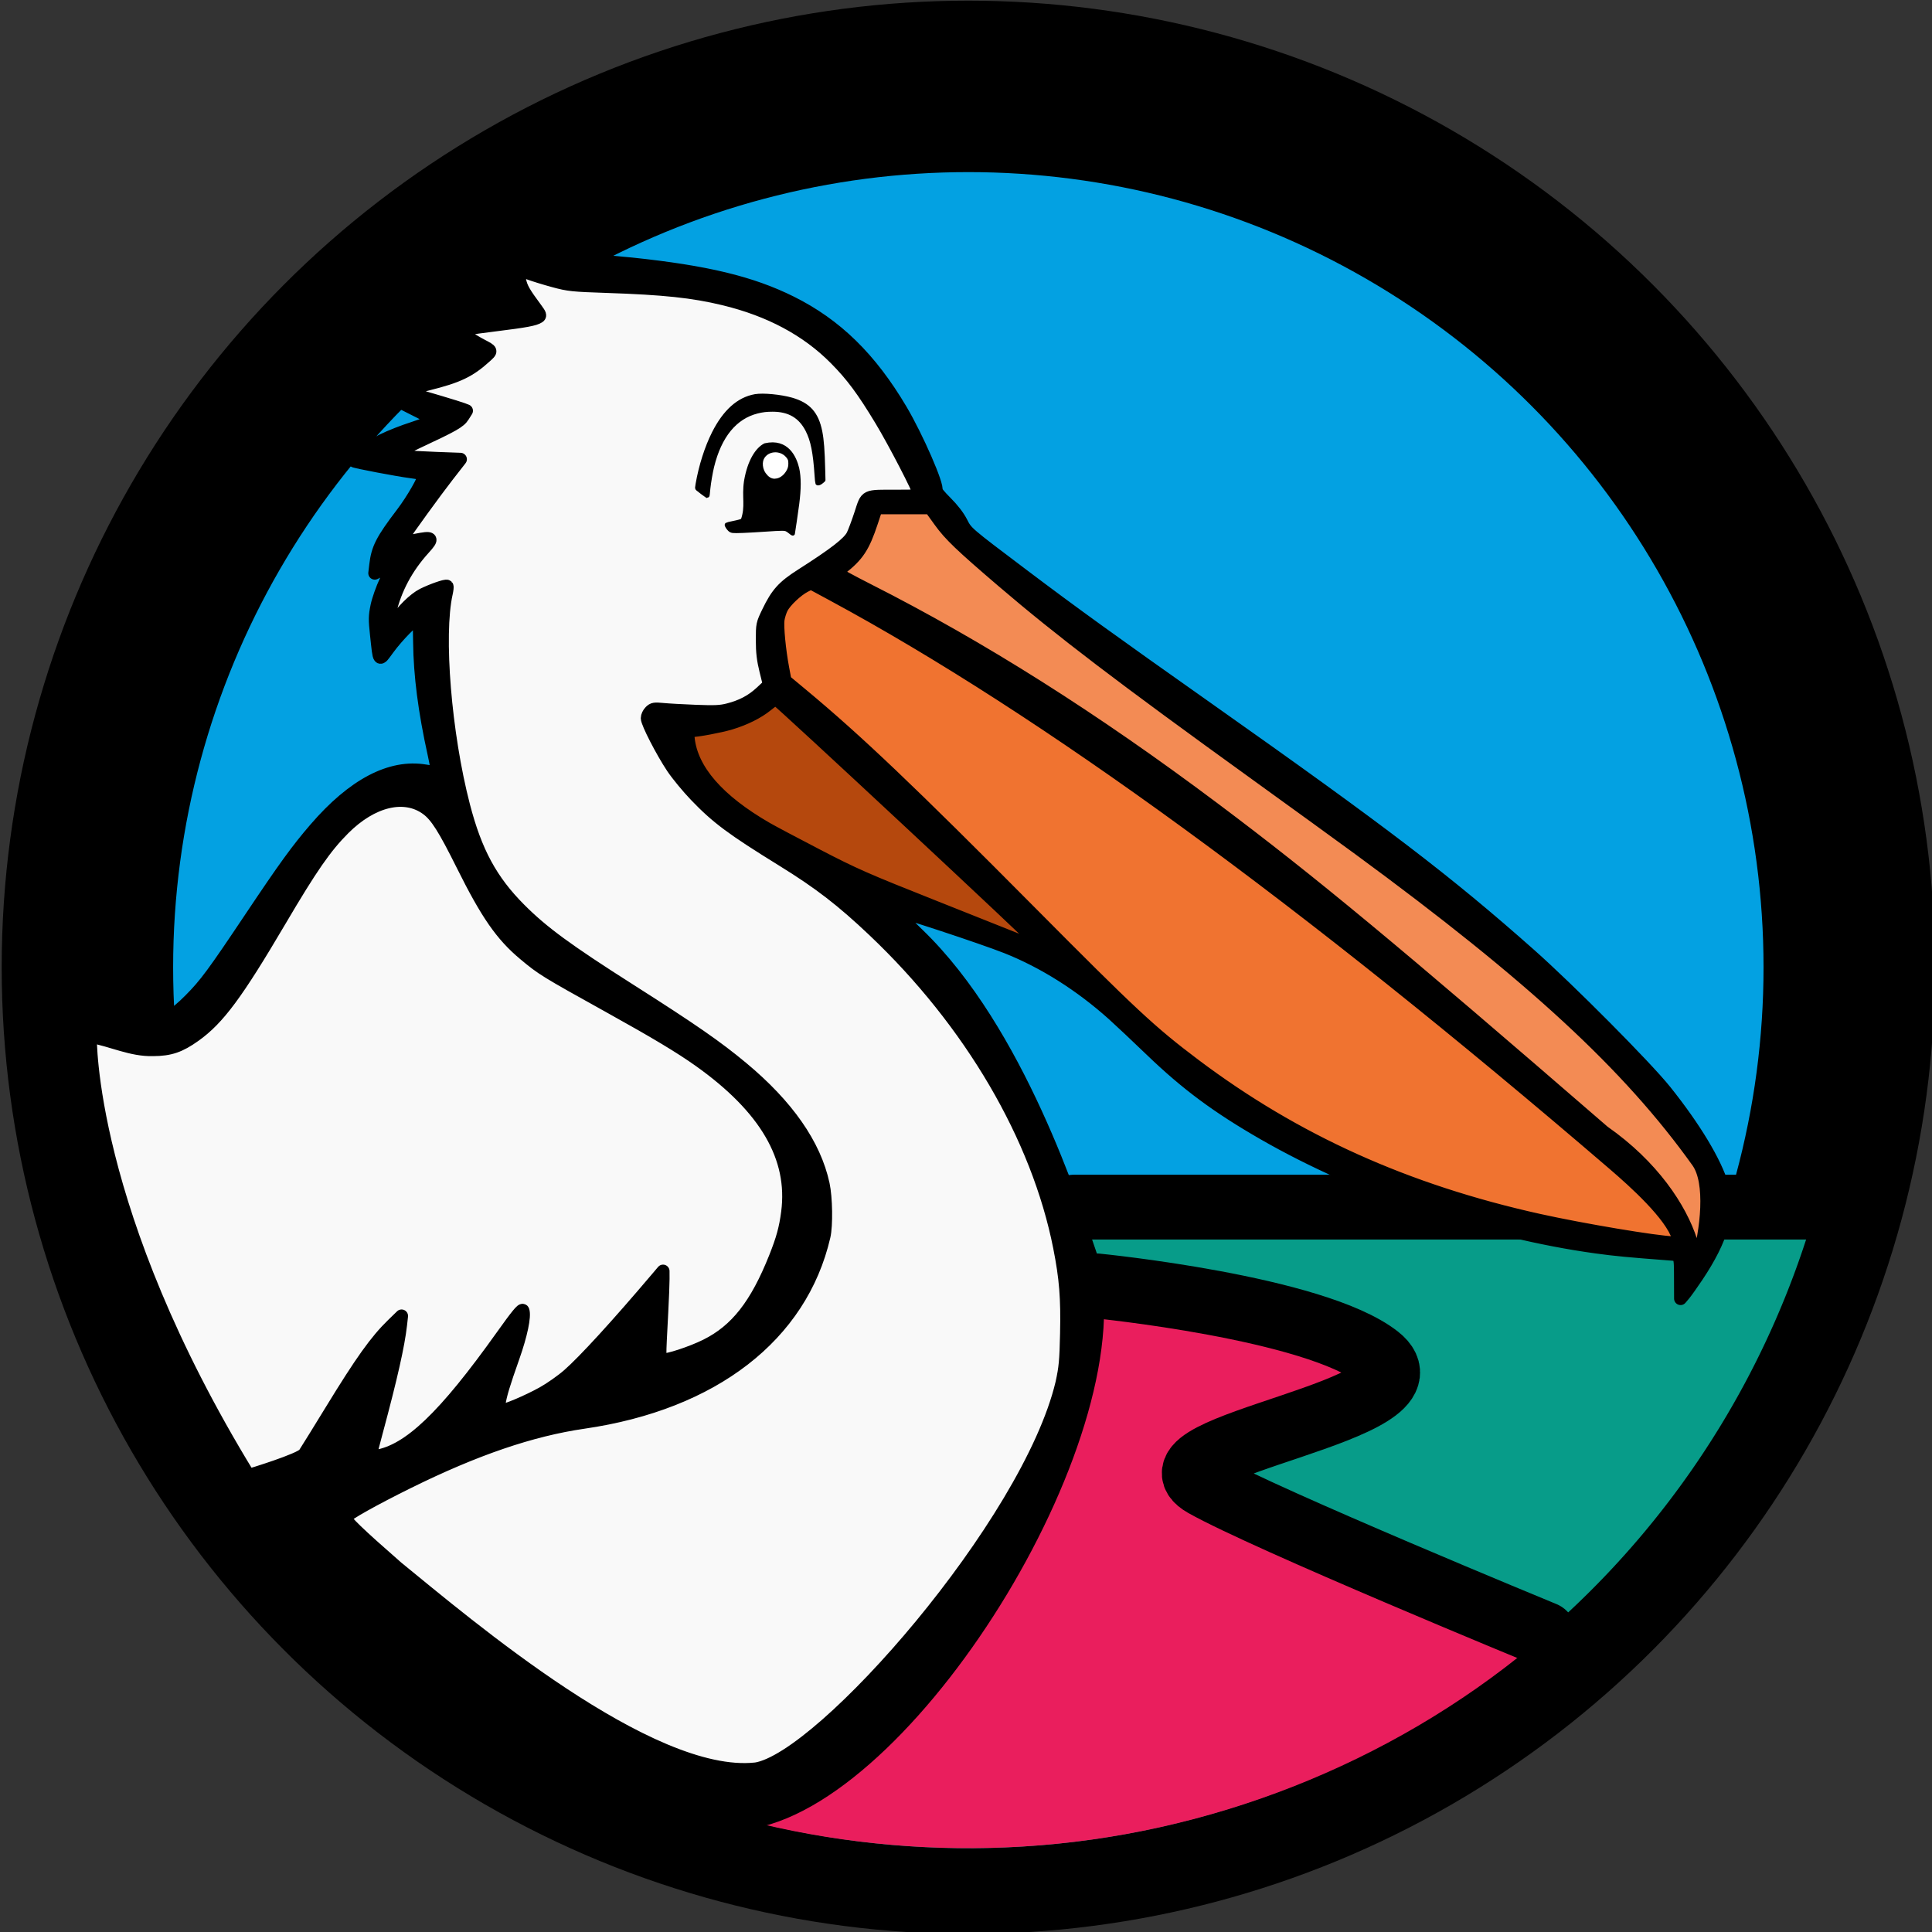 <svg width="101.25mm" height="101.25mm" version="1.1" viewBox="0 0 101.25 101.25" xmlns="http://www.w3.org/2000/svg">
 <rect x="0" y="0" width="101.25" height="101.25" fill="#333333" stroke="none"/>
 <g transform="translate(-117.21 -45.849)">
  <g transform="matrix(.599 0 0 .599 -15.738 -4.101)">
   <g fill-rule="evenodd">
    <circle cx="306.67" cy="168.02" r="77.073" fill="#03a1e2" stroke="#000" stroke-linecap="round" stroke-linejoin="round" stroke-width="15" style="paint-order:stroke markers fill"/>
    <path d="m380.83 189a77.073 77.073 0 0 1-74.161 56.088 77.073 77.073 0 0 1-74.161-56.088z" fill="#079c89" style="paint-order:stroke markers fill"/>
    <path d="m317.94 195.68c-0.676 0.449-0.395 1.378-0.507 2.062-0.117 5.128-1.704 10.099-3.659 14.798-3.044 7.09-7.136 13.7-12.229 19.482-2.576 2.793-5.319 5.502-8.628 7.46-1.455 0.894-3.032 1.58-4.657 2.08-0.71 0.287-0.433 1.392 0.303 1.409 7.466 1.777 15.192 2.436 22.852 1.973 16.203-0.966 32.07-7.176 44.569-17.541 0.468-0.318 0.957-1.011 0.425-1.501-0.839-0.567-1.868-0.83-2.787-1.262-8.067-3.362-16.153-6.764-24.055-10.474-1.125-0.609-2.418-1.036-3.318-1.977-0.499-0.841 0.278-1.693 0.995-2.077 2.487-1.424 5.3-2.124 7.97-3.116 2.444-0.901 5.04-1.626 7.141-3.225 0.608-0.405 0.771-1.341 0.157-1.819-1.6-1.346-3.615-2.076-5.57-2.744-6.041-1.888-12.326-2.848-18.595-3.603-0.135 0.024-0.271 0.049-0.406 0.073z" fill="#ea1e5d" style="paint-order:stroke markers fill"/>
    <path d="m380.83 189-64.919-1e-5" fill="#079c89" stroke="#000" stroke-linecap="round" stroke-linejoin="round" stroke-width="5.669" style="paint-order:stroke markers fill"/>
    <path d="m361.04 127.96-9.992 17.307" fill="#ea1e5d" style="paint-order:stroke markers fill"/>
    <path d="m267.36 106.55c-1.006 0.244-0.608 1.443-0.291 2.101 0.329 0.752 0.831 1.434 1.247 2.1-1.932 0.4-3.968 0.462-5.891 0.948-0.782 0.387-0.429 1.455 0.251 1.742 0.411 0.283 0.842 0.507 1.255 0.77-1.65 1.633-4.04 1.89-6.108 2.689-0.821 0.285-0.615 1.504 0.223 1.592 1.237 0.425 2.575 0.718 3.75 1.148-1.56 1.133-3.487 1.664-5.059 2.771-0.688 0.605 0.015 1.628 0.827 1.54 1.158 0.114 2.324 0.098 3.484 0.178-1.546 2.06-3.137 4.102-4.521 6.273-0.247 0.746 0.629 1.206 1.256 0.946 0.878-0.29 0.331 0.216 5e-3 0.646-1.288 1.844-2.506 4-2.436 6.305 0.221 0.911 1.372 0.503 1.63-0.194 0.911-1.092 1.946-2.205 3.358-2.611-0.621 4.492-0.097 9.056 0.562 13.514 0.804 4.679 1.835 9.656 5.127 13.284 3.435 3.904 8.068 6.422 12.334 9.284 4.601 2.952 9.313 5.978 12.622 10.424 1.33 1.941 2.58 4.234 2.482 6.707 0.055 1.677 0.06 3.41-0.695 4.953-1.117 2.84-2.85 5.442-5.195 7.414-3.991 3.514-9.264 5.328-14.518 6.134-4.256 0.688-8.395 1.986-12.304 3.799-2.93 1.363-5.932 2.646-8.635 4.433-0.738 0.425-0.505 1.383 0.092 1.813 3.494 3.378 7.27 6.464 11.16 9.375 8.456 5.351 15.334 13.055 24.864 11.763 4.548-1.059 8.902-6.159 12.388-9.222 3.161-2.927 6.139-6.096 8.417-9.773 3.251-5.144 5.914-10.838 6.686-16.926 0.826-7.728-1.364-15.483-4.905-22.301-3.75-7.218-9.129-13.531-15.358-18.729-3.411-2.773-7.465-4.642-10.8-7.511-2.376-2.074-4.297-4.749-5.46-7.7 0.376-0.461 1.226 3e-3 1.778-0.107 2.095 0.101 4.327 0.445 6.266-0.592 1.002-0.523 1.991-1.241 2.577-2.212-0.263-1.405-0.64-2.817-0.546-4.269-0.17-1.236 0.692-2.272 1.277-3.288 1.397-1.526 3.357-2.396 4.946-3.706 0.957-0.659 1.73-1.572 2.021-2.716 0.286-0.574 0.321-1.341 0.762-1.804 1.371-0.223 2.805 0.041 4.158-0.275 0.889-0.615 0.065-1.7-0.216-2.424-2.205-4.25-4.468-8.698-8.238-11.79-4.273-3.469-9.877-4.72-15.262-5.004-3.304-0.314-6.737 0.032-9.902-1.165-0.479-0.126-0.962-0.344-1.465-0.325zm21.24 12.149c-0.761 0.13-1.499 0.412-2.139 0.848 0.588-0.61 1.41-0.918 2.256-0.866zm2.867 0.387c0.429 0.018 1.448 1.084 1.195 0.996-0.303-0.403-0.851-0.817-1.195-0.996zm-2.018 3.773c1.257 0.175 1.855 1.558 1.711 2.709-0.018 1.185-0.099 2.493-0.362 3.581-1.137-0.196-2.299 0.012-3.443 0.035 0.667-1.171 0.307-2.617 0.578-3.897 0.114-0.883 0.508-2.255 1.516-2.428z" fill="#f9f9f9" style="paint-order:stroke markers fill"/>
    <path d="m256.85 152.83c-3.057 0.2-5.46 2.503-7.123 4.889-3.315 4.546-5.663 9.748-9.251 14.099-1.259 1.357-2.842 2.778-4.821 2.706-0.952 0.086-5.024-1.56-5.93-1.824 0.528 12.024 2.858 21.468 13.882 39.635 0.5 0.709 5.037-0.522 5.309-1.226 2.442-3.64 4.434-7.615 7.339-10.925-0.611 3.509-1.696 6.977-2.438 10.478 0.063 0.942 1.146 0.849 1.773 0.553 3.376-1.094 5.637-4.044 7.805-6.679 1.196-1.509 2.33-3.089 3.481-4.616-0.545 2.23-1.55 4.349-1.89 6.623-0.042 0.881 1.022 1.061 1.628 0.655 2.772-1.003 5.329-2.619 7.26-4.865 1.859-1.979 3.662-4.01 5.434-6.067-4e-3 2.047-0.291 4.147-0.12 6.2 0.508 0.929 1.664 0.267 2.416 0.097 2.734-0.792 5.254-2.47 6.711-4.957 1.924-3.27 3.595-7.019 3.107-10.905-0.442-4.106-3.382-7.381-6.461-9.878-4.805-3.736-10.456-6.16-15.512-9.481-2.397-1.637-4.185-4.004-5.468-6.582-1.214-2.119-2.14-4.429-3.618-6.385-0.867-1.009-2.179-1.613-3.515-1.546z" fill="#f9f9f9" style="paint-order:stroke markers fill"/>
    <path d="m298.33 127.29c-0.582 0.673-0.644 1.639-1.025 2.433-0.393 1.154-1.133 2.155-2.102 2.889-0.509 0.337-0.757 1.161-0.145 1.532 2.93 1.666 5.964 3.144 8.89 4.819 10.594 5.871 20.481 12.915 29.997 20.405 10.38 8.263 20.369 17.001 30.404 25.675 1.544 1.349 2.798 2.832 4.314 4.203-0.881 2.74 0.543 3.336 0.868 5.039 0.305 0.725 1.39 0.488 1.518-0.237 0.675-2.16 1.071-4.434 1.043-6.701-9e-3 -1.663-1.326-2.866-2.195-4.15-3.891-5.186-8.569-9.723-13.418-14.004-9.525-8.243-19.961-15.336-30.093-22.79-6.926-5.062-13.833-10.194-20.127-16.034-0.963-0.884-1.671-1.924-2.49-2.953-0.589-0.472-1.431-0.147-2.131-0.243-1.054 0.047-2.136-0.097-3.172 0.075l-0.086 0.025z" fill="#f38b54" style="paint-order:stroke markers fill"/>
    <path d="m292.54 133.87c-1.073 0.546-2.029 1.374-2.705 2.37-0.8 1.555-0.329 3.329-0.131 4.966 0.192 0.754 0.098 1.667 0.638 2.272 3.946 3.251 7.737 6.686 11.367 10.286 6.509 6.343 12.847 12.859 19.412 19.145 3.618 3.366 7.684 6.226 11.905 8.781 8.179 4.871 17.318 7.963 26.651 9.706 2.836 0.519 5.677 1.079 8.551 1.333 0.649 0.114 1.402-0.395 1.191-1.11-0.218-0.972-0.27-2.133-1.163-2.763-9.093-7.933-18.364-15.664-27.836-23.141-13.674-10.733-27.791-20.996-42.96-29.532-1.462-0.785-2.893-1.664-4.396-2.349-0.184-0.079-0.344-0.025-0.524 0.036z" fill="#f07330" style="paint-order:stroke markers fill"/>
    <path d="m289.53 143.97c-1.378 1.076-2.945 1.941-4.669 2.308-0.948 0.294-1.955 0.231-2.873 0.575-0.8 0.475-0.392 1.497-0.241 2.208 0.826 2.914 3.281 4.973 5.721 6.572 2.871 1.792 5.942 3.234 8.961 4.755 3.896 1.709 7.876 3.226 11.821 4.82 1.45 0.536 2.866 1.21 4.343 1.646 0.733 0.104 1.094-0.92 0.54-1.367-2.761-2.839-5.724-5.475-8.597-8.2-4.73-4.406-9.454-8.819-14.225-13.18-0.256-0.172-0.481-0.21-0.781-0.136z" fill="#b5480d" style="paint-order:stroke markers fill"/>
   </g>
   <g fill-rule="evenodd" stroke-linecap="round" stroke-linejoin="round">
    <g stroke-width=".378">
     <path d="m283.42 126.48c-0.209-0.165-0.404-0.317-0.433-0.339-0.05-0.036-0.049-0.062 7e-3 -0.386 0.277-1.596 0.798-3.232 1.426-4.472 0.959-1.895 2.16-2.967 3.608-3.221 0.681-0.119 2.219 0.028 3.178 0.303 1.475 0.424 2.182 1.212 2.497 2.786 0.145 0.725 0.216 1.647 0.258 3.389l0.021 0.841-0.148 0.13c-0.155 0.137-0.325 0.2-0.364 0.136-0.012-0.02-0.04-0.303-0.062-0.628-0.136-2.061-0.348-3.119-0.802-4.006-0.622-1.214-1.608-1.792-3.058-1.792-0.531 1.1e-4 -0.894 0.043-1.355 0.159-1.944 0.489-3.292 2.134-3.952 4.822-0.121 0.492-0.279 1.414-0.33 1.919-0.018 0.183-0.041 0.407-0.051 0.498-0.01 0.091-0.027 0.165-0.039 0.163-0.012-1e-3 -0.192-0.138-0.401-0.303z" stroke="#000" style="paint-order:stroke markers fill"/>
     <path d="m291.13 129.94c-0.095-0.082-0.24-0.183-0.322-0.225-0.195-0.1-0.412-0.1-1.924 2e-3 -1.567 0.105-2.607 0.148-2.811 0.116-0.126-0.02-0.196-0.053-0.28-0.134-0.139-0.134-0.283-0.372-0.245-0.407 0.015-0.014 0.249-0.071 0.519-0.126 0.604-0.123 0.805-0.184 0.883-0.269 0.429-1.204 0.074-1.995 0.281-3.394 0.305-1.823 1.023-2.829 1.671-3.148 1.913-0.435 2.562 1.11 2.784 2.025 0.173 0.768 0.173 1.778-1e-3 3.106-0.077 0.59-0.359 2.525-0.374 2.575-0.083-0.029-0.123-0.082-0.181-0.121zm-1.011-4.875c0.225-0.114 0.448-0.349 0.575-0.608 0.085-0.173 0.107-0.258 0.116-0.459 0.01-0.217 1e-3 -0.268-0.075-0.422-0.16-0.327-0.493-0.523-1.005-0.528-0.268-3e-3 -0.344 0.035-0.453 0.093-0.67 0.359-0.64 1.382 0.057 1.907 0.197 0.148 0.513 0.156 0.784 0.018z" stroke="#000" style="paint-order:stroke markers fill"/>
     <path d="m289.56 125.06c-0.205-0.054-0.457-0.31-0.58-0.588-0.098-0.22-0.127-0.498-0.076-0.714 0.192-0.709 1.303-0.86 1.774-0.122 0.055 0.115 0.056 0.124 0.055 0.298-1e-3 0.209-0.026 0.321-0.106 0.478-0.171 0.338-0.459 0.589-0.746 0.65-0.133 0.028-0.209 0.028-0.321-2e-3z" fill="#fff" stroke="#fff" style="paint-order:stroke markers fill"/>
    </g>
    <path d="m250.85 221.17c-14.262-14.757-20.465-28.671-21.209-50.318 0 0 4.451 1.778 5.639 1.834 1.147-7.3e-4 1.926-0.429 3.299-1.812 1.361-1.371 2.037-2.285 5.344-7.231 2.939-4.396 4.039-5.913 5.619-7.746 3.313-3.845 6.582-5.565 9.61-5.056 0.53 0.089 0.996 0.13 1.035 0.091 0.039-0.039-0.077-0.741-0.258-1.561-0.833-3.774-1.237-6.9-1.269-9.814-0.018-1.708-0.05-1.994-0.218-1.994-0.285-1.2e-4 -1.693 1.426-2.531 2.564-0.839 1.14-0.756 1.24-1.023-1.217-0.144-1.319-0.139-1.621 0.042-2.496 0.113-0.547 0.463-1.537 0.777-2.2 0.314-0.663 0.52-1.237 0.458-1.275-0.062-0.038-0.408 0.08-0.769 0.263l-0.657 0.333 0.083-0.706c0.171-1.457 0.544-2.182 2.333-4.535 0.891-1.172 1.927-2.977 1.927-3.356 0-0.071-0.527-0.195-1.171-0.276-1.129-0.143-4.912-0.862-5.001-0.951-0.024-0.024 0.258-0.308 0.627-0.631 0.865-0.758 2.519-1.561 4.627-2.245 0.923-0.3 1.677-0.613 1.677-0.696 0-0.083-0.758-0.521-1.685-0.973-1.417-0.691-1.789-0.935-2.333-1.531-0.542-0.594-1.172-1.776-1.172-2.2 3e-5 -0.05 1.182-0.091 2.627-0.091 2.501-1e-3 3.363-0.088 4.558-0.46 0.226-0.07 0.411-0.179 0.411-0.242 0-0.062-0.357-0.557-0.794-1.098-0.436-0.541-0.977-1.284-1.202-1.649l-0.408-0.665 1.233-1e-3c1.167-1e-3 3.75-0.153 5.633-0.331 0.67-0.063 0.855-0.125 0.855-0.286-1e-5 -0.113-0.293-0.661-0.651-1.218-0.86-1.337-1.115-1.918-1.118-2.545-2e-3 -0.411 0.201-1.317 0.294-1.317 0.311 2e-3 9.806 0.817 11.097 0.952 6.551 0.687 10.49 1.635 13.961 3.361 3.954 1.966 6.952 4.898 9.623 9.41 1.41 2.383 3.285 6.685 3.067 7.037-0.039 0.064 0.346 0.532 0.858 1.04 0.591 0.588 1.083 1.223 1.351 1.747 0.477 0.93 0.411 0.874 5.387 4.628 4.409 3.327 7.678 5.689 16.165 11.678 15.43 10.89 20.894 15.062 28.19 21.527 3.405 3.017 10.173 9.828 11.847 11.923 2.578 3.225 4.38 6.219 5.016 8.334 0.65 2.161-0.041 4.608-2.225 7.871-0.443 0.661-0.948 1.374-1.123 1.583l-0.319 0.38-6e-3 -1.646c-9e-3 -2.276 0.035-2.182-1.06-2.265-3.421-0.258-4.665-0.377-6.286-0.6-9.766-1.344-20.632-5.046-29.111-9.918-4.055-2.33-6.759-4.336-9.839-7.3-1.243-1.196-2.744-2.609-3.336-3.14-2.858-2.562-6.081-4.596-9.325-5.883-2.129-0.845-9.674-3.33-9.747-3.211-0.04 0.065 0.851 1.006 1.98 2.092 8.799 8.466 13.651 23.868 15.135 28.135 4.261 14.904-15.314 46.806-29.515 49.509-13.041-0.303-29.698-14.435-37.022-21.607zm37.198 16.991c5.803-0.863 23.883-21.448 26.809-33.756 0.297-1.36 0.352-1.956 0.405-4.324 0.07-3.135-0.067-4.851-0.605-7.572-1.91-9.658-7.789-19.686-16.235-27.696-2.794-2.65-4.776-4.178-8.005-6.172-4.421-2.731-5.726-3.701-7.598-5.653-0.696-0.726-1.607-1.83-2.023-2.454-0.921-1.379-2.218-3.903-2.218-4.315 0-0.165 0.121-0.422 0.27-0.571 0.241-0.241 0.36-0.261 1.108-0.188 0.461 0.045 1.749 0.117 2.864 0.16 1.662 0.064 2.174 0.041 2.849-0.132 1.187-0.303 2.07-0.771 2.882-1.527l0.712-0.663-0.309-1.254c-0.233-0.946-0.309-1.597-0.309-2.647 0-1.371 8e-3 -1.409 0.519-2.469 0.777-1.609 1.316-2.208 2.91-3.224 2.919-1.861 4.137-2.806 4.477-3.472 0.132-0.259 0.448-1.102 0.702-1.874 0.549-1.669 0.323-1.558 3.183-1.558 1.696 0 1.946-0.026 1.946-0.202 0-0.314-2.174-4.514-3.328-6.429-1.585-2.63-2.556-3.939-4.014-5.409-2.49-2.511-5.733-4.246-9.754-5.219-2.698-0.653-5.233-0.922-10.25-1.09-3-0.1-3.327-0.134-4.621-0.484-0.766-0.207-1.747-0.509-2.181-0.671-0.434-0.162-0.829-0.253-0.88-0.203-0.05 0.05-0.023 0.417 0.06 0.814 0.144 0.686 0.372 1.085 1.449 2.537 0.338 0.455 0.374 0.565 0.219 0.664-0.37 0.237-1.117 0.375-3.886 0.719-2.28 0.283-2.819 0.387-2.819 0.542-3.7e-4 0.192 0.757 0.743 1.709 1.242 0.915 0.48 0.906 0.454 0.316 0.989-1.386 1.257-2.392 1.738-5.001 2.386-1.847 0.459-2.148 0.702-1.179 0.952 0.809 0.209 3.784 1.099 4.189 1.254l0.351 0.134-0.295 0.467c-0.318 0.503-0.831 0.795-4.015 2.283-0.94 0.439-1.726 0.879-1.748 0.976-0.052 0.238 0.765 0.343 3.416 0.441l2.112 0.078-1.134 1.456c-1.048 1.346-3.524 4.759-3.921 5.407-0.094 0.153-0.133 0.317-0.087 0.363 0.046 0.046 0.574-0.013 1.172-0.132 1.547-0.307 1.627-0.232 0.76 0.724-1.502 1.657-2.493 3.514-2.98 5.586-0.372 1.582-0.21 1.91 0.438 0.885 0.625-0.989 1.713-2.066 2.469-2.444 0.796-0.398 2.021-0.824 2.111-0.734 0.033 0.033 4e-3 0.309-0.065 0.614-0.82 3.665-0.115 12.309 1.517 18.596 1.05 4.046 2.405 6.548 4.902 9.053 2.004 2.01 4.147 3.582 9.712 7.12 5.359 3.408 7.529 4.913 9.751 6.762 3.965 3.3 6.347 6.718 7.094 10.179 0.253 1.174 0.291 3.6 0.07 4.551-2.014 8.685-9.689 14.622-21.03 16.269-4.583 0.666-9.489 2.342-15.382 5.255-3.005 1.486-5.377 2.818-5.476 3.074-0.087 0.227 1.131 1.403 4.526 4.37 6.114 4.976 22.111 18.627 31.373 17.633zm-39.456-27.58c0.324-0.504 1.372-2.198 2.33-3.765 2.65-4.333 3.924-6.117 5.38-7.533l0.781-0.76-0.085 0.76c-0.199 1.791-0.843 4.648-2.102 9.324-0.628 2.333-0.628 2.293-0.025 2.192 2.866-0.48 5.965-3.44 10.992-10.496 1.299-1.823 1.78-2.413 1.839-2.251 0.175 0.485-0.167 2.119-0.848 4.047-0.844 2.39-1.123 3.315-1.243 4.116-0.082 0.553-0.069 0.601 0.173 0.601 0.408 0 2.33-0.814 3.658-1.55 0.66-0.366 1.665-1.071 2.233-1.568 1.394-1.219 4.263-4.353 7.752-8.47l0.534-0.63 2e-3 0.696c1e-3 0.383-0.051 1.693-0.115 2.912-0.22 4.156-0.22 4.106 0.033 4.155 0.431 0.083 2.563-0.612 3.859-1.258 2.64-1.316 4.383-3.539 6.04-7.698 0.641-1.609 0.898-2.549 1.08-3.953 0.623-4.792-1.901-9.134-7.709-13.265-1.661-1.181-3.795-2.463-7.865-4.723-5.672-3.15-5.89-3.284-7.47-4.607-1.987-1.664-3.263-3.507-5.392-7.785-1.604-3.224-2.289-4.303-3.119-4.915-1.951-1.436-4.803-0.758-7.29 1.733-1.607 1.61-2.83 3.373-5.597 8.071-3.76 6.385-5.367 8.552-7.425 10.022-1.325 0.945-2.17 1.232-3.65 1.24-1.914 0.053-3.594-0.826-5.49-1.16 0 0-0.314 15.27 13.844 38.403 0.078-7.4e-4 4.572-1.38 4.895-1.884zm121.89-16.71c0.805-2.85 1.293-7.022 0.016-8.835-6.031-8.448-14.477-16.247-29.628-27.363-1.567-1.149-5.64-4.104-9.052-6.565-11.756-8.481-17.061-12.523-22.144-16.873-3.661-3.133-4.607-4.039-5.481-5.249l-0.845-1.171h-4.732l-0.408 1.234c-0.722 2.184-1.223 2.943-2.694 4.085-0.191 0.149-0.348 0.321-0.348 0.382 0 0.062 1.239 0.74 2.754 1.507 9.828 4.978 19.717 11.23 30.227 19.111 8.508 6.379 15.791 12.419 34.099 28.275 4.288 2.995 6.721 6.695 7.641 9.562 0.109 1.664 0.195 2.311 0.307 2.311 0.086 0 0.216-0.185 0.289-0.411zm-1.699-2.216c-0.613-1.98-3.826-4.867-5.631-6.417-26.991-23.18-49.794-39.804-68.328-49.812l-1.924-1.039-0.531 0.271c-0.703 0.359-1.725 1.327-2.029 1.921-0.134 0.263-0.277 0.724-0.319 1.025-0.085 0.623 0.112 2.673 0.411 4.264l0.202 1.076 1.474 1.226c4.811 4 9.52 8.482 19.943 18.984 8.92 8.986 10.566 10.519 14.397 13.404 8.807 6.631 18.527 11.017 30.119 13.59 3.819 0.848 10.325 1.939 11.748 1.971l0.544 0.012-0.078-0.475zm-55.788-25.536c-0.047-0.209-22.983-21.592-23.161-21.592-0.064 0-0.422 0.249-0.795 0.553-0.785 0.639-1.94 1.214-3.189 1.587-0.917 0.274-2.898 0.645-3.442 0.645-0.308 0-0.315 0.021-0.249 0.665 0.288 2.785 2.597 5.444 6.867 7.907 0.487 0.281 2.49 1.343 4.45 2.36 3.215 1.668 4.207 2.104 10.128 4.454 3.61 1.433 7.106 2.825 7.767 3.094 1.32 0.536 1.687 0.61 1.623 0.327z" stroke="#000" stroke-width="1.134" style="paint-order:stroke markers fill"/>
   </g>
   <path d="m317.88 195.89s19.077 1.875 24.627 6.229c5.925 4.649-21.174 7.804-15.21 11.168 5.427 3.061 29.742 13.062 29.742 13.062" fill="none" stroke="#000" stroke-linecap="round" stroke-linejoin="round" stroke-width="5.669" style="paint-order:stroke markers fill"/>
  </g>
 </g>
</svg>

